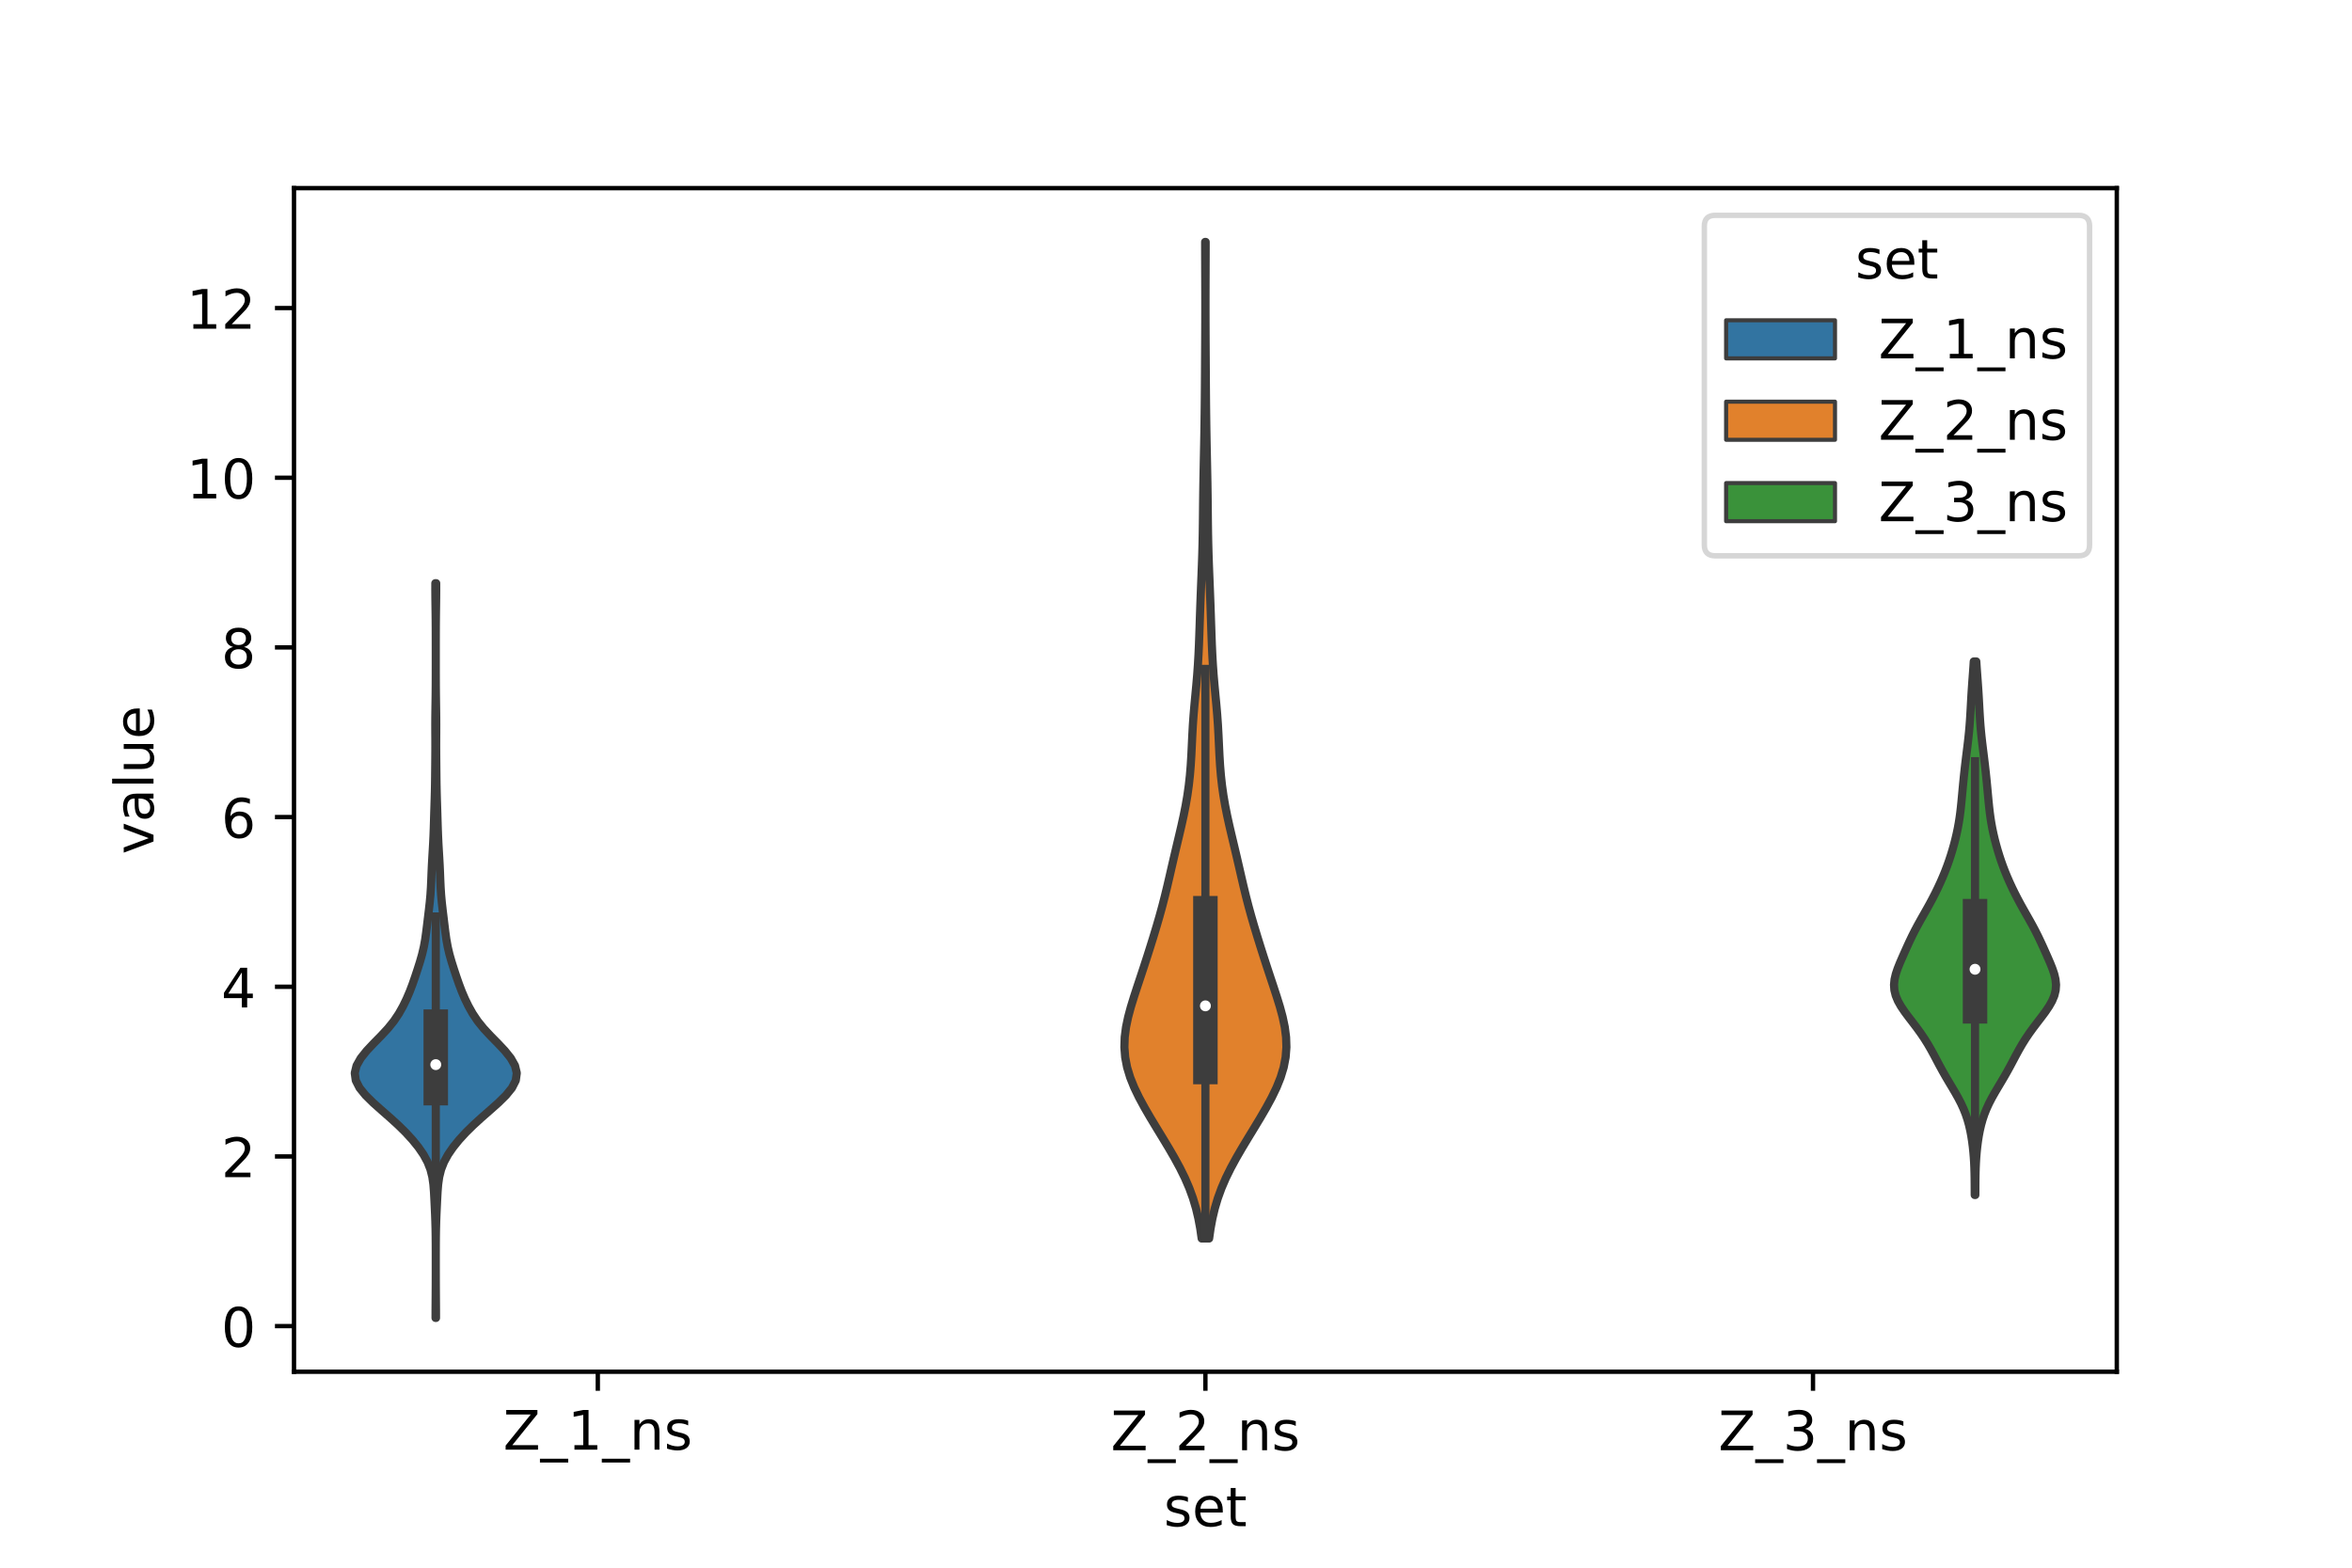 <?xml version="1.0" encoding="utf-8" standalone="no"?>
<!DOCTYPE svg PUBLIC "-//W3C//DTD SVG 1.1//EN"
  "http://www.w3.org/Graphics/SVG/1.1/DTD/svg11.dtd">
<!-- Created with matplotlib (https://matplotlib.org/) -->
<svg height="288pt" version="1.1" viewBox="0 0 432 288" width="432pt" xmlns="http://www.w3.org/2000/svg" xmlns:xlink="http://www.w3.org/1999/xlink">
 <defs>
  <style type="text/css">*{stroke-linecap:butt;stroke-linejoin:round;}</style>
 </defs>
 <g id="figure_1">
  <g id="patch_1">
   <path d="M 0 288 
L 432 288 
L 432 0 
L 0 0 
z
" style="fill:#ffffff;"/>
  </g>
  <g id="axes_1">
   <g id="patch_2">
    <path d="M 54 252 
L 388.8 252 
L 388.8 34.56 
L 54 34.56 
z
" style="fill:#ffffff;"/>
   </g>
   <g id="PolyCollection_1">
    <defs>
     <path d="M 80.082 -45.884 
L 79.998 -45.884 
L 80.001 -47.247 
L 80.011 -48.61 
L 80.021 -49.974 
L 80.03 -51.337 
L 80.036 -52.7 
L 80.038 -54.064 
L 80.039 -55.427 
L 80.039 -56.791 
L 80.038 -58.154 
L 80.033 -59.517 
L 80.022 -60.881 
L 80 -62.244 
L 79.962 -63.607 
L 79.91 -64.971 
L 79.848 -66.334 
L 79.783 -67.698 
L 79.71 -69.061 
L 79.602 -70.424 
L 79.408 -71.788 
L 79.067 -73.151 
L 78.533 -74.514 
L 77.791 -75.878 
L 76.854 -77.241 
L 75.751 -78.605 
L 74.499 -79.968 
L 73.112 -81.331 
L 71.614 -82.695 
L 70.057 -84.058 
L 68.529 -85.421 
L 67.145 -86.785 
L 66.039 -88.148 
L 65.346 -89.512 
L 65.16 -90.875 
L 65.491 -92.238 
L 66.262 -93.602 
L 67.352 -94.965 
L 68.633 -96.328 
L 69.974 -97.692 
L 71.243 -99.055 
L 72.344 -100.419 
L 73.258 -101.782 
L 74.024 -103.145 
L 74.687 -104.509 
L 75.269 -105.872 
L 75.785 -107.235 
L 76.259 -108.599 
L 76.71 -109.962 
L 77.141 -111.326 
L 77.529 -112.689 
L 77.848 -114.052 
L 78.094 -115.416 
L 78.284 -116.779 
L 78.451 -118.142 
L 78.615 -119.506 
L 78.78 -120.869 
L 78.934 -122.232 
L 79.059 -123.596 
L 79.148 -124.959 
L 79.21 -126.323 
L 79.263 -127.686 
L 79.325 -129.049 
L 79.4 -130.413 
L 79.482 -131.776 
L 79.559 -133.139 
L 79.623 -134.503 
L 79.673 -135.866 
L 79.715 -137.23 
L 79.755 -138.593 
L 79.799 -139.956 
L 79.842 -141.32 
L 79.878 -142.683 
L 79.905 -144.046 
L 79.922 -145.41 
L 79.936 -146.773 
L 79.949 -148.137 
L 79.96 -149.5 
L 79.966 -150.863 
L 79.963 -152.227 
L 79.955 -153.59 
L 79.952 -154.953 
L 79.959 -156.317 
L 79.977 -157.68 
L 79.998 -159.044 
L 80.017 -160.407 
L 80.029 -161.77 
L 80.036 -163.134 
L 80.039 -164.497 
L 80.04 -165.86 
L 80.04 -167.224 
L 80.04 -168.587 
L 80.039 -169.951 
L 80.037 -171.314 
L 80.033 -172.677 
L 80.023 -174.041 
L 80.008 -175.404 
L 79.988 -176.767 
L 79.97 -178.131 
L 79.959 -179.494 
L 79.962 -180.857 
L 80.118 -180.857 
L 80.118 -180.857 
L 80.121 -179.494 
L 80.11 -178.131 
L 80.092 -176.767 
L 80.072 -175.404 
L 80.057 -174.041 
L 80.047 -172.677 
L 80.043 -171.314 
L 80.041 -169.951 
L 80.04 -168.587 
L 80.04 -167.224 
L 80.04 -165.86 
L 80.041 -164.497 
L 80.044 -163.134 
L 80.051 -161.77 
L 80.063 -160.407 
L 80.082 -159.044 
L 80.103 -157.68 
L 80.121 -156.317 
L 80.128 -154.953 
L 80.125 -153.59 
L 80.117 -152.227 
L 80.114 -150.863 
L 80.12 -149.5 
L 80.131 -148.137 
L 80.144 -146.773 
L 80.158 -145.41 
L 80.175 -144.046 
L 80.202 -142.683 
L 80.238 -141.32 
L 80.281 -139.956 
L 80.325 -138.593 
L 80.365 -137.23 
L 80.407 -135.866 
L 80.457 -134.503 
L 80.521 -133.139 
L 80.598 -131.776 
L 80.68 -130.413 
L 80.755 -129.049 
L 80.817 -127.686 
L 80.87 -126.323 
L 80.932 -124.959 
L 81.021 -123.596 
L 81.146 -122.232 
L 81.3 -120.869 
L 81.465 -119.506 
L 81.629 -118.142 
L 81.796 -116.779 
L 81.986 -115.416 
L 82.232 -114.052 
L 82.551 -112.689 
L 82.939 -111.326 
L 83.37 -109.962 
L 83.821 -108.599 
L 84.295 -107.235 
L 84.811 -105.872 
L 85.393 -104.509 
L 86.056 -103.145 
L 86.822 -101.782 
L 87.736 -100.419 
L 88.837 -99.055 
L 90.106 -97.692 
L 91.447 -96.328 
L 92.728 -94.965 
L 93.818 -93.602 
L 94.589 -92.238 
L 94.92 -90.875 
L 94.734 -89.512 
L 94.041 -88.148 
L 92.935 -86.785 
L 91.551 -85.421 
L 90.023 -84.058 
L 88.466 -82.695 
L 86.968 -81.331 
L 85.581 -79.968 
L 84.329 -78.605 
L 83.226 -77.241 
L 82.289 -75.878 
L 81.547 -74.514 
L 81.013 -73.151 
L 80.672 -71.788 
L 80.478 -70.424 
L 80.37 -69.061 
L 80.297 -67.698 
L 80.232 -66.334 
L 80.17 -64.971 
L 80.118 -63.607 
L 80.08 -62.244 
L 80.058 -60.881 
L 80.047 -59.517 
L 80.042 -58.154 
L 80.041 -56.791 
L 80.041 -55.427 
L 80.042 -54.064 
L 80.044 -52.7 
L 80.05 -51.337 
L 80.059 -49.974 
L 80.069 -48.61 
L 80.079 -47.247 
L 80.082 -45.884 
z
" id="mc0ff9bec8a" style="stroke:#3d3d3d;stroke-width:1.5;"/>
    </defs>
    <g clip-path="url(#pd71e4c2a27)">
     <use style="fill:#3274a1;stroke:#3d3d3d;stroke-width:1.5;" x="0" xlink:href="#mc0ff9bec8a" y="288"/>
    </g>
   </g>
   <g id="PolyCollection_2">
    <defs>
     <path d="M 222.084 -60.476 
L 220.716 -60.476 
L 220.451 -62.325 
L 220.107 -64.174 
L 219.668 -66.024 
L 219.117 -67.873 
L 218.444 -69.722 
L 217.647 -71.572 
L 216.735 -73.421 
L 215.73 -75.27 
L 214.656 -77.12 
L 213.542 -78.969 
L 212.414 -80.818 
L 211.298 -82.667 
L 210.223 -84.517 
L 209.221 -86.366 
L 208.328 -88.215 
L 207.584 -90.065 
L 207.022 -91.914 
L 206.665 -93.763 
L 206.52 -95.612 
L 206.58 -97.462 
L 206.82 -99.311 
L 207.209 -101.16 
L 207.707 -103.01 
L 208.275 -104.859 
L 208.878 -106.708 
L 209.493 -108.558 
L 210.103 -110.407 
L 210.703 -112.256 
L 211.291 -114.105 
L 211.866 -115.955 
L 212.425 -117.804 
L 212.963 -119.653 
L 213.472 -121.503 
L 213.949 -123.352 
L 214.399 -125.201 
L 214.829 -127.051 
L 215.253 -128.9 
L 215.682 -130.749 
L 216.119 -132.598 
L 216.56 -134.448 
L 216.992 -136.297 
L 217.399 -138.146 
L 217.768 -139.996 
L 218.086 -141.845 
L 218.348 -143.694 
L 218.553 -145.544 
L 218.706 -147.393 
L 218.818 -149.242 
L 218.907 -151.091 
L 218.994 -152.941 
L 219.097 -154.79 
L 219.228 -156.639 
L 219.386 -158.489 
L 219.561 -160.338 
L 219.735 -162.187 
L 219.894 -164.037 
L 220.026 -165.886 
L 220.132 -167.735 
L 220.216 -169.584 
L 220.284 -171.434 
L 220.347 -173.283 
L 220.409 -175.132 
L 220.474 -176.982 
L 220.544 -178.831 
L 220.617 -180.68 
L 220.692 -182.53 
L 220.763 -184.379 
L 220.826 -186.228 
L 220.877 -188.077 
L 220.914 -189.927 
L 220.94 -191.776 
L 220.96 -193.625 
L 220.978 -195.475 
L 221.001 -197.324 
L 221.029 -199.173 
L 221.064 -201.023 
L 221.101 -202.872 
L 221.14 -204.721 
L 221.177 -206.57 
L 221.21 -208.42 
L 221.24 -210.269 
L 221.265 -212.118 
L 221.286 -213.968 
L 221.302 -215.817 
L 221.316 -217.666 
L 221.328 -219.515 
L 221.339 -221.365 
L 221.35 -223.214 
L 221.361 -225.063 
L 221.37 -226.913 
L 221.377 -228.762 
L 221.381 -230.611 
L 221.382 -232.461 
L 221.379 -234.31 
L 221.374 -236.159 
L 221.367 -238.008 
L 221.36 -239.858 
L 221.355 -241.707 
L 221.353 -243.556 
L 221.447 -243.556 
L 221.447 -243.556 
L 221.445 -241.707 
L 221.44 -239.858 
L 221.433 -238.008 
L 221.426 -236.159 
L 221.421 -234.31 
L 221.418 -232.461 
L 221.419 -230.611 
L 221.423 -228.762 
L 221.43 -226.913 
L 221.439 -225.063 
L 221.45 -223.214 
L 221.461 -221.365 
L 221.472 -219.515 
L 221.484 -217.666 
L 221.498 -215.817 
L 221.514 -213.968 
L 221.535 -212.118 
L 221.56 -210.269 
L 221.59 -208.42 
L 221.623 -206.57 
L 221.66 -204.721 
L 221.699 -202.872 
L 221.736 -201.023 
L 221.771 -199.173 
L 221.799 -197.324 
L 221.822 -195.475 
L 221.84 -193.625 
L 221.86 -191.776 
L 221.886 -189.927 
L 221.923 -188.077 
L 221.974 -186.228 
L 222.037 -184.379 
L 222.108 -182.53 
L 222.183 -180.68 
L 222.256 -178.831 
L 222.326 -176.982 
L 222.391 -175.132 
L 222.453 -173.283 
L 222.516 -171.434 
L 222.584 -169.584 
L 222.668 -167.735 
L 222.774 -165.886 
L 222.906 -164.037 
L 223.065 -162.187 
L 223.239 -160.338 
L 223.414 -158.489 
L 223.572 -156.639 
L 223.703 -154.79 
L 223.806 -152.941 
L 223.893 -151.091 
L 223.982 -149.242 
L 224.094 -147.393 
L 224.247 -145.544 
L 224.452 -143.694 
L 224.714 -141.845 
L 225.032 -139.996 
L 225.401 -138.146 
L 225.808 -136.297 
L 226.24 -134.448 
L 226.681 -132.598 
L 227.118 -130.749 
L 227.547 -128.9 
L 227.971 -127.051 
L 228.401 -125.201 
L 228.851 -123.352 
L 229.328 -121.503 
L 229.837 -119.653 
L 230.375 -117.804 
L 230.934 -115.955 
L 231.509 -114.105 
L 232.097 -112.256 
L 232.697 -110.407 
L 233.307 -108.558 
L 233.922 -106.708 
L 234.525 -104.859 
L 235.093 -103.01 
L 235.591 -101.16 
L 235.98 -99.311 
L 236.22 -97.462 
L 236.28 -95.612 
L 236.135 -93.763 
L 235.778 -91.914 
L 235.216 -90.065 
L 234.472 -88.215 
L 233.579 -86.366 
L 232.577 -84.517 
L 231.502 -82.667 
L 230.386 -80.818 
L 229.258 -78.969 
L 228.144 -77.12 
L 227.07 -75.27 
L 226.065 -73.421 
L 225.153 -71.572 
L 224.356 -69.722 
L 223.683 -67.873 
L 223.132 -66.024 
L 222.693 -64.174 
L 222.349 -62.325 
L 222.084 -60.476 
z
" id="m68dc1f41c3" style="stroke:#3d3d3d;stroke-width:1.5;"/>
    </defs>
    <g clip-path="url(#pd71e4c2a27)">
     <use style="fill:#e1812c;stroke:#3d3d3d;stroke-width:1.5;" x="0" xlink:href="#m68dc1f41c3" y="288"/>
    </g>
   </g>
   <g id="PolyCollection_3">
    <defs>
     <path d="M 362.816 -68.469 
L 362.704 -68.469 
L 362.699 -69.459 
L 362.694 -70.449 
L 362.685 -71.439 
L 362.667 -72.429 
L 362.639 -73.419 
L 362.595 -74.409 
L 362.533 -75.399 
L 362.451 -76.389 
L 362.347 -77.379 
L 362.219 -78.369 
L 362.064 -79.359 
L 361.875 -80.349 
L 361.647 -81.339 
L 361.37 -82.329 
L 361.037 -83.32 
L 360.643 -84.31 
L 360.187 -85.3 
L 359.674 -86.29 
L 359.116 -87.28 
L 358.532 -88.27 
L 357.94 -89.26 
L 357.357 -90.25 
L 356.794 -91.24 
L 356.253 -92.23 
L 355.728 -93.22 
L 355.203 -94.21 
L 354.662 -95.2 
L 354.089 -96.19 
L 353.47 -97.18 
L 352.8 -98.17 
L 352.083 -99.16 
L 351.332 -100.15 
L 350.571 -101.14 
L 349.835 -102.13 
L 349.165 -103.12 
L 348.604 -104.11 
L 348.19 -105.101 
L 347.947 -106.091 
L 347.88 -107.081 
L 347.977 -108.071 
L 348.21 -109.061 
L 348.543 -110.051 
L 348.937 -111.041 
L 349.364 -112.031 
L 349.803 -113.021 
L 350.248 -114.011 
L 350.702 -115.001 
L 351.175 -115.991 
L 351.673 -116.981 
L 352.198 -117.971 
L 352.747 -118.961 
L 353.308 -119.951 
L 353.869 -120.941 
L 354.419 -121.931 
L 354.949 -122.921 
L 355.457 -123.911 
L 355.941 -124.901 
L 356.4 -125.891 
L 356.834 -126.882 
L 357.242 -127.872 
L 357.622 -128.862 
L 357.975 -129.852 
L 358.302 -130.842 
L 358.605 -131.832 
L 358.885 -132.822 
L 359.142 -133.812 
L 359.375 -134.802 
L 359.583 -135.792 
L 359.765 -136.782 
L 359.922 -137.772 
L 360.055 -138.762 
L 360.169 -139.752 
L 360.27 -140.742 
L 360.363 -141.732 
L 360.455 -142.722 
L 360.547 -143.712 
L 360.644 -144.702 
L 360.745 -145.692 
L 360.853 -146.682 
L 360.967 -147.672 
L 361.086 -148.663 
L 361.209 -149.653 
L 361.332 -150.643 
L 361.452 -151.633 
L 361.563 -152.623 
L 361.664 -153.613 
L 361.752 -154.603 
L 361.826 -155.593 
L 361.89 -156.583 
L 361.947 -157.573 
L 362.001 -158.563 
L 362.055 -159.553 
L 362.113 -160.543 
L 362.177 -161.533 
L 362.246 -162.523 
L 362.319 -163.513 
L 362.392 -164.503 
L 362.462 -165.493 
L 362.527 -166.483 
L 362.993 -166.483 
L 362.993 -166.483 
L 363.058 -165.493 
L 363.128 -164.503 
L 363.201 -163.513 
L 363.274 -162.523 
L 363.343 -161.533 
L 363.407 -160.543 
L 363.465 -159.553 
L 363.519 -158.563 
L 363.573 -157.573 
L 363.63 -156.583 
L 363.694 -155.593 
L 363.768 -154.603 
L 363.856 -153.613 
L 363.957 -152.623 
L 364.068 -151.633 
L 364.188 -150.643 
L 364.311 -149.653 
L 364.434 -148.663 
L 364.553 -147.672 
L 364.667 -146.682 
L 364.775 -145.692 
L 364.876 -144.702 
L 364.973 -143.712 
L 365.065 -142.722 
L 365.157 -141.732 
L 365.25 -140.742 
L 365.351 -139.752 
L 365.465 -138.762 
L 365.598 -137.772 
L 365.755 -136.782 
L 365.937 -135.792 
L 366.145 -134.802 
L 366.378 -133.812 
L 366.635 -132.822 
L 366.915 -131.832 
L 367.218 -130.842 
L 367.545 -129.852 
L 367.898 -128.862 
L 368.278 -127.872 
L 368.686 -126.882 
L 369.12 -125.891 
L 369.579 -124.901 
L 370.063 -123.911 
L 370.571 -122.921 
L 371.101 -121.931 
L 371.651 -120.941 
L 372.212 -119.951 
L 372.773 -118.961 
L 373.322 -117.971 
L 373.847 -116.981 
L 374.345 -115.991 
L 374.818 -115.001 
L 375.272 -114.011 
L 375.717 -113.021 
L 376.156 -112.031 
L 376.583 -111.041 
L 376.977 -110.051 
L 377.31 -109.061 
L 377.543 -108.071 
L 377.64 -107.081 
L 377.573 -106.091 
L 377.33 -105.101 
L 376.916 -104.11 
L 376.355 -103.12 
L 375.685 -102.13 
L 374.949 -101.14 
L 374.188 -100.15 
L 373.437 -99.16 
L 372.72 -98.17 
L 372.05 -97.18 
L 371.431 -96.19 
L 370.858 -95.2 
L 370.317 -94.21 
L 369.792 -93.22 
L 369.267 -92.23 
L 368.726 -91.24 
L 368.163 -90.25 
L 367.58 -89.26 
L 366.988 -88.27 
L 366.404 -87.28 
L 365.846 -86.29 
L 365.333 -85.3 
L 364.877 -84.31 
L 364.483 -83.32 
L 364.15 -82.329 
L 363.873 -81.339 
L 363.645 -80.349 
L 363.456 -79.359 
L 363.301 -78.369 
L 363.173 -77.379 
L 363.069 -76.389 
L 362.987 -75.399 
L 362.925 -74.409 
L 362.881 -73.419 
L 362.853 -72.429 
L 362.835 -71.439 
L 362.826 -70.449 
L 362.821 -69.459 
L 362.816 -68.469 
z
" id="mcd18d1b0ea" style="stroke:#3d3d3d;stroke-width:1.5;"/>
    </defs>
    <g clip-path="url(#pd71e4c2a27)">
     <use style="fill:#3a923a;stroke:#3d3d3d;stroke-width:1.5;" x="0" xlink:href="#mcd18d1b0ea" y="288"/>
    </g>
   </g>
   <g id="patch_3">
    <path clip-path="url(#pd71e4c2a27)" d="M 109.8 243.622 
L 109.8 243.622 
L 109.8 243.622 
L 109.8 243.622 
z
" style="fill:#3274a1;stroke:#3d3d3d;stroke-linejoin:miter;stroke-width:0.75;"/>
   </g>
   <g id="patch_4">
    <path clip-path="url(#pd71e4c2a27)" d="M 109.8 243.622 
L 109.8 243.622 
L 109.8 243.622 
L 109.8 243.622 
z
" style="fill:#e1812c;stroke:#3d3d3d;stroke-linejoin:miter;stroke-width:0.75;"/>
   </g>
   <g id="patch_5">
    <path clip-path="url(#pd71e4c2a27)" d="M 109.8 243.622 
L 109.8 243.622 
L 109.8 243.622 
L 109.8 243.622 
z
" style="fill:#3a923a;stroke:#3d3d3d;stroke-linejoin:miter;stroke-width:0.75;"/>
   </g>
   <g id="matplotlib.axis_1">
    <g id="xtick_1">
     <g id="line2d_1">
      <defs>
       <path d="M 0 0 
L 0 3.5 
" id="m40d40e435a" style="stroke:#000000;stroke-width:0.8;"/>
      </defs>
      <g>
       <use style="stroke:#000000;stroke-width:0.8;" x="109.8" xlink:href="#m40d40e435a" y="252"/>
      </g>
     </g>
     <g id="text_1">
      <!-- Z_1_ns -->
      <g transform="translate(92.42 266.32)scale(0.1 -0.1)">
       <defs>
        <path d="M 5.609 72.906 
L 62.891 72.906 
L 62.891 65.375 
L 16.797 8.297 
L 64.016 8.297 
L 64.016 0 
L 4.5 0 
L 4.5 7.516 
L 50.594 64.594 
L 5.609 64.594 
z
" id="DejaVuSans-90"/>
        <path d="M 50.984 -16.609 
L 50.984 -23.578 
L -0.984 -23.578 
L -0.984 -16.609 
z
" id="DejaVuSans-95"/>
        <path d="M 12.406 8.297 
L 28.516 8.297 
L 28.516 63.922 
L 10.984 60.406 
L 10.984 69.391 
L 28.422 72.906 
L 38.281 72.906 
L 38.281 8.297 
L 54.391 8.297 
L 54.391 0 
L 12.406 0 
z
" id="DejaVuSans-49"/>
        <path d="M 54.891 33.016 
L 54.891 0 
L 45.906 0 
L 45.906 32.719 
Q 45.906 40.484 42.875 44.328 
Q 39.844 48.188 33.797 48.188 
Q 26.516 48.188 22.312 43.547 
Q 18.109 38.922 18.109 30.906 
L 18.109 0 
L 9.078 0 
L 9.078 54.688 
L 18.109 54.688 
L 18.109 46.188 
Q 21.344 51.125 25.703 53.562 
Q 30.078 56 35.797 56 
Q 45.219 56 50.047 50.172 
Q 54.891 44.344 54.891 33.016 
z
" id="DejaVuSans-110"/>
        <path d="M 44.281 53.078 
L 44.281 44.578 
Q 40.484 46.531 36.375 47.5 
Q 32.281 48.484 27.875 48.484 
Q 21.188 48.484 17.844 46.438 
Q 14.5 44.391 14.5 40.281 
Q 14.5 37.156 16.891 35.375 
Q 19.281 33.594 26.516 31.984 
L 29.594 31.297 
Q 39.156 29.25 43.188 25.516 
Q 47.219 21.781 47.219 15.094 
Q 47.219 7.469 41.188 3.016 
Q 35.156 -1.422 24.609 -1.422 
Q 20.219 -1.422 15.453 -0.562 
Q 10.688 0.297 5.422 2 
L 5.422 11.281 
Q 10.406 8.688 15.234 7.391 
Q 20.062 6.109 24.812 6.109 
Q 31.156 6.109 34.562 8.281 
Q 37.984 10.453 37.984 14.406 
Q 37.984 18.062 35.516 20.016 
Q 33.062 21.969 24.703 23.781 
L 21.578 24.516 
Q 13.234 26.266 9.516 29.906 
Q 5.812 33.547 5.812 39.891 
Q 5.812 47.609 11.281 51.797 
Q 16.75 56 26.812 56 
Q 31.781 56 36.172 55.266 
Q 40.578 54.547 44.281 53.078 
z
" id="DejaVuSans-115"/>
       </defs>
       <use xlink:href="#DejaVuSans-90"/>
       <use x="68.506" xlink:href="#DejaVuSans-95"/>
       <use x="118.506" xlink:href="#DejaVuSans-49"/>
       <use x="182.129" xlink:href="#DejaVuSans-95"/>
       <use x="232.129" xlink:href="#DejaVuSans-110"/>
       <use x="295.508" xlink:href="#DejaVuSans-115"/>
      </g>
     </g>
    </g>
    <g id="xtick_2">
     <g id="line2d_2">
      <g>
       <use style="stroke:#000000;stroke-width:0.8;" x="221.4" xlink:href="#m40d40e435a" y="252"/>
      </g>
     </g>
     <g id="text_2">
      <!-- Z_2_ns -->
      <g transform="translate(204.02 266.422)scale(0.1 -0.1)">
       <defs>
        <path d="M 19.188 8.297 
L 53.609 8.297 
L 53.609 0 
L 7.328 0 
L 7.328 8.297 
Q 12.938 14.109 22.625 23.891 
Q 32.328 33.688 34.812 36.531 
Q 39.547 41.844 41.422 45.531 
Q 43.312 49.219 43.312 52.781 
Q 43.312 58.594 39.234 62.25 
Q 35.156 65.922 28.609 65.922 
Q 23.969 65.922 18.812 64.312 
Q 13.672 62.703 7.812 59.422 
L 7.812 69.391 
Q 13.766 71.781 18.938 73 
Q 24.125 74.219 28.422 74.219 
Q 39.75 74.219 46.484 68.547 
Q 53.219 62.891 53.219 53.422 
Q 53.219 48.922 51.531 44.891 
Q 49.859 40.875 45.406 35.406 
Q 44.188 33.984 37.641 27.219 
Q 31.109 20.453 19.188 8.297 
z
" id="DejaVuSans-50"/>
       </defs>
       <use xlink:href="#DejaVuSans-90"/>
       <use x="68.506" xlink:href="#DejaVuSans-95"/>
       <use x="118.506" xlink:href="#DejaVuSans-50"/>
       <use x="182.129" xlink:href="#DejaVuSans-95"/>
       <use x="232.129" xlink:href="#DejaVuSans-110"/>
       <use x="295.508" xlink:href="#DejaVuSans-115"/>
      </g>
     </g>
    </g>
    <g id="xtick_3">
     <g id="line2d_3">
      <g>
       <use style="stroke:#000000;stroke-width:0.8;" x="333" xlink:href="#m40d40e435a" y="252"/>
      </g>
     </g>
     <g id="text_3">
      <!-- Z_3_ns -->
      <g transform="translate(315.62 266.422)scale(0.1 -0.1)">
       <defs>
        <path d="M 40.578 39.312 
Q 47.656 37.797 51.625 33 
Q 55.609 28.219 55.609 21.188 
Q 55.609 10.406 48.188 4.484 
Q 40.766 -1.422 27.094 -1.422 
Q 22.516 -1.422 17.656 -0.516 
Q 12.797 0.391 7.625 2.203 
L 7.625 11.719 
Q 11.719 9.328 16.594 8.109 
Q 21.484 6.891 26.812 6.891 
Q 36.078 6.891 40.938 10.547 
Q 45.797 14.203 45.797 21.188 
Q 45.797 27.641 41.281 31.266 
Q 36.766 34.906 28.719 34.906 
L 20.219 34.906 
L 20.219 43.016 
L 29.109 43.016 
Q 36.375 43.016 40.234 45.922 
Q 44.094 48.828 44.094 54.297 
Q 44.094 59.906 40.109 62.906 
Q 36.141 65.922 28.719 65.922 
Q 24.656 65.922 20.016 65.031 
Q 15.375 64.156 9.812 62.312 
L 9.812 71.094 
Q 15.438 72.656 20.344 73.438 
Q 25.25 74.219 29.594 74.219 
Q 40.828 74.219 47.359 69.109 
Q 53.906 64.016 53.906 55.328 
Q 53.906 49.266 50.438 45.094 
Q 46.969 40.922 40.578 39.312 
z
" id="DejaVuSans-51"/>
       </defs>
       <use xlink:href="#DejaVuSans-90"/>
       <use x="68.506" xlink:href="#DejaVuSans-95"/>
       <use x="118.506" xlink:href="#DejaVuSans-51"/>
       <use x="182.129" xlink:href="#DejaVuSans-95"/>
       <use x="232.129" xlink:href="#DejaVuSans-110"/>
       <use x="295.508" xlink:href="#DejaVuSans-115"/>
      </g>
     </g>
    </g>
    <g id="text_4">
     <!-- set -->
     <g transform="translate(213.759 280.378)scale(0.1 -0.1)">
      <defs>
       <path d="M 56.203 29.594 
L 56.203 25.203 
L 14.891 25.203 
Q 15.484 15.922 20.484 11.062 
Q 25.484 6.203 34.422 6.203 
Q 39.594 6.203 44.453 7.469 
Q 49.312 8.734 54.109 11.281 
L 54.109 2.781 
Q 49.266 0.734 44.188 -0.344 
Q 39.109 -1.422 33.891 -1.422 
Q 20.797 -1.422 13.156 6.188 
Q 5.516 13.812 5.516 26.812 
Q 5.516 40.234 12.766 48.109 
Q 20.016 56 32.328 56 
Q 43.359 56 49.781 48.891 
Q 56.203 41.797 56.203 29.594 
z
M 47.219 32.234 
Q 47.125 39.594 43.094 43.984 
Q 39.062 48.391 32.422 48.391 
Q 24.906 48.391 20.391 44.141 
Q 15.875 39.891 15.188 32.172 
z
" id="DejaVuSans-101"/>
       <path d="M 18.312 70.219 
L 18.312 54.688 
L 36.812 54.688 
L 36.812 47.703 
L 18.312 47.703 
L 18.312 18.016 
Q 18.312 11.328 20.141 9.422 
Q 21.969 7.516 27.594 7.516 
L 36.812 7.516 
L 36.812 0 
L 27.594 0 
Q 17.188 0 13.234 3.875 
Q 9.281 7.766 9.281 18.016 
L 9.281 47.703 
L 2.688 47.703 
L 2.688 54.688 
L 9.281 54.688 
L 9.281 70.219 
z
" id="DejaVuSans-116"/>
      </defs>
      <use xlink:href="#DejaVuSans-115"/>
      <use x="52.1" xlink:href="#DejaVuSans-101"/>
      <use x="113.623" xlink:href="#DejaVuSans-116"/>
     </g>
    </g>
   </g>
   <g id="matplotlib.axis_2">
    <g id="ytick_1">
     <g id="line2d_4">
      <defs>
       <path d="M 0 0 
L -3.5 0 
" id="mf7fb079b53" style="stroke:#000000;stroke-width:0.8;"/>
      </defs>
      <g>
       <use style="stroke:#000000;stroke-width:0.8;" x="54" xlink:href="#mf7fb079b53" y="243.622"/>
      </g>
     </g>
     <g id="text_5">
      <!-- 0 -->
      <g transform="translate(40.638 247.422)scale(0.1 -0.1)">
       <defs>
        <path d="M 31.781 66.406 
Q 24.172 66.406 20.328 58.906 
Q 16.5 51.422 16.5 36.375 
Q 16.5 21.391 20.328 13.891 
Q 24.172 6.391 31.781 6.391 
Q 39.453 6.391 43.281 13.891 
Q 47.125 21.391 47.125 36.375 
Q 47.125 51.422 43.281 58.906 
Q 39.453 66.406 31.781 66.406 
z
M 31.781 74.219 
Q 44.047 74.219 50.516 64.516 
Q 56.984 54.828 56.984 36.375 
Q 56.984 17.969 50.516 8.266 
Q 44.047 -1.422 31.781 -1.422 
Q 19.531 -1.422 13.062 8.266 
Q 6.594 17.969 6.594 36.375 
Q 6.594 54.828 13.062 64.516 
Q 19.531 74.219 31.781 74.219 
z
" id="DejaVuSans-48"/>
       </defs>
       <use xlink:href="#DejaVuSans-48"/>
      </g>
     </g>
    </g>
    <g id="ytick_2">
     <g id="line2d_5">
      <g>
       <use style="stroke:#000000;stroke-width:0.8;" x="54" xlink:href="#mf7fb079b53" y="212.451"/>
      </g>
     </g>
     <g id="text_6">
      <!-- 2 -->
      <g transform="translate(40.638 216.25)scale(0.1 -0.1)">
       <use xlink:href="#DejaVuSans-50"/>
      </g>
     </g>
    </g>
    <g id="ytick_3">
     <g id="line2d_6">
      <g>
       <use style="stroke:#000000;stroke-width:0.8;" x="54" xlink:href="#mf7fb079b53" y="181.279"/>
      </g>
     </g>
     <g id="text_7">
      <!-- 4 -->
      <g transform="translate(40.638 185.078)scale(0.1 -0.1)">
       <defs>
        <path d="M 37.797 64.312 
L 12.891 25.391 
L 37.797 25.391 
z
M 35.203 72.906 
L 47.609 72.906 
L 47.609 25.391 
L 58.016 25.391 
L 58.016 17.188 
L 47.609 17.188 
L 47.609 0 
L 37.797 0 
L 37.797 17.188 
L 4.891 17.188 
L 4.891 26.703 
z
" id="DejaVuSans-52"/>
       </defs>
       <use xlink:href="#DejaVuSans-52"/>
      </g>
     </g>
    </g>
    <g id="ytick_4">
     <g id="line2d_7">
      <g>
       <use style="stroke:#000000;stroke-width:0.8;" x="54" xlink:href="#mf7fb079b53" y="150.107"/>
      </g>
     </g>
     <g id="text_8">
      <!-- 6 -->
      <g transform="translate(40.638 153.906)scale(0.1 -0.1)">
       <defs>
        <path d="M 33.016 40.375 
Q 26.375 40.375 22.484 35.828 
Q 18.609 31.297 18.609 23.391 
Q 18.609 15.531 22.484 10.953 
Q 26.375 6.391 33.016 6.391 
Q 39.656 6.391 43.531 10.953 
Q 47.406 15.531 47.406 23.391 
Q 47.406 31.297 43.531 35.828 
Q 39.656 40.375 33.016 40.375 
z
M 52.594 71.297 
L 52.594 62.312 
Q 48.875 64.062 45.094 64.984 
Q 41.312 65.922 37.594 65.922 
Q 27.828 65.922 22.672 59.328 
Q 17.531 52.734 16.797 39.406 
Q 19.672 43.656 24.016 45.922 
Q 28.375 48.188 33.594 48.188 
Q 44.578 48.188 50.953 41.516 
Q 57.328 34.859 57.328 23.391 
Q 57.328 12.156 50.688 5.359 
Q 44.047 -1.422 33.016 -1.422 
Q 20.359 -1.422 13.672 8.266 
Q 6.984 17.969 6.984 36.375 
Q 6.984 53.656 15.188 63.938 
Q 23.391 74.219 37.203 74.219 
Q 40.922 74.219 44.703 73.484 
Q 48.484 72.75 52.594 71.297 
z
" id="DejaVuSans-54"/>
       </defs>
       <use xlink:href="#DejaVuSans-54"/>
      </g>
     </g>
    </g>
    <g id="ytick_5">
     <g id="line2d_8">
      <g>
       <use style="stroke:#000000;stroke-width:0.8;" x="54" xlink:href="#mf7fb079b53" y="118.935"/>
      </g>
     </g>
     <g id="text_9">
      <!-- 8 -->
      <g transform="translate(40.638 122.735)scale(0.1 -0.1)">
       <defs>
        <path d="M 31.781 34.625 
Q 24.75 34.625 20.719 30.859 
Q 16.703 27.094 16.703 20.516 
Q 16.703 13.922 20.719 10.156 
Q 24.75 6.391 31.781 6.391 
Q 38.812 6.391 42.859 10.172 
Q 46.922 13.969 46.922 20.516 
Q 46.922 27.094 42.891 30.859 
Q 38.875 34.625 31.781 34.625 
z
M 21.922 38.812 
Q 15.578 40.375 12.031 44.719 
Q 8.5 49.078 8.5 55.328 
Q 8.5 64.062 14.719 69.141 
Q 20.953 74.219 31.781 74.219 
Q 42.672 74.219 48.875 69.141 
Q 55.078 64.062 55.078 55.328 
Q 55.078 49.078 51.531 44.719 
Q 48 40.375 41.703 38.812 
Q 48.828 37.156 52.797 32.312 
Q 56.781 27.484 56.781 20.516 
Q 56.781 9.906 50.312 4.234 
Q 43.844 -1.422 31.781 -1.422 
Q 19.734 -1.422 13.25 4.234 
Q 6.781 9.906 6.781 20.516 
Q 6.781 27.484 10.781 32.312 
Q 14.797 37.156 21.922 38.812 
z
M 18.312 54.391 
Q 18.312 48.734 21.844 45.562 
Q 25.391 42.391 31.781 42.391 
Q 38.141 42.391 41.719 45.562 
Q 45.312 48.734 45.312 54.391 
Q 45.312 60.062 41.719 63.234 
Q 38.141 66.406 31.781 66.406 
Q 25.391 66.406 21.844 63.234 
Q 18.312 60.062 18.312 54.391 
z
" id="DejaVuSans-56"/>
       </defs>
       <use xlink:href="#DejaVuSans-56"/>
      </g>
     </g>
    </g>
    <g id="ytick_6">
     <g id="line2d_9">
      <g>
       <use style="stroke:#000000;stroke-width:0.8;" x="54" xlink:href="#mf7fb079b53" y="87.764"/>
      </g>
     </g>
     <g id="text_10">
      <!-- 10 -->
      <g transform="translate(34.275 91.563)scale(0.1 -0.1)">
       <use xlink:href="#DejaVuSans-49"/>
       <use x="63.623" xlink:href="#DejaVuSans-48"/>
      </g>
     </g>
    </g>
    <g id="ytick_7">
     <g id="line2d_10">
      <g>
       <use style="stroke:#000000;stroke-width:0.8;" x="54" xlink:href="#mf7fb079b53" y="56.592"/>
      </g>
     </g>
     <g id="text_11">
      <!-- 12 -->
      <g transform="translate(34.275 60.391)scale(0.1 -0.1)">
       <use xlink:href="#DejaVuSans-49"/>
       <use x="63.623" xlink:href="#DejaVuSans-50"/>
      </g>
     </g>
    </g>
    <g id="text_12">
     <!-- value -->
     <g transform="translate(28.195 156.938)rotate(-90)scale(0.1 -0.1)">
      <defs>
       <path d="M 2.984 54.688 
L 12.5 54.688 
L 29.594 8.797 
L 46.688 54.688 
L 56.203 54.688 
L 35.688 0 
L 23.484 0 
z
" id="DejaVuSans-118"/>
       <path d="M 34.281 27.484 
Q 23.391 27.484 19.188 25 
Q 14.984 22.516 14.984 16.5 
Q 14.984 11.719 18.141 8.906 
Q 21.297 6.109 26.703 6.109 
Q 34.188 6.109 38.703 11.406 
Q 43.219 16.703 43.219 25.484 
L 43.219 27.484 
z
M 52.203 31.203 
L 52.203 0 
L 43.219 0 
L 43.219 8.297 
Q 40.141 3.328 35.547 0.953 
Q 30.953 -1.422 24.312 -1.422 
Q 15.922 -1.422 10.953 3.297 
Q 6 8.016 6 15.922 
Q 6 25.141 12.172 29.828 
Q 18.359 34.516 30.609 34.516 
L 43.219 34.516 
L 43.219 35.406 
Q 43.219 41.609 39.141 45 
Q 35.062 48.391 27.688 48.391 
Q 23 48.391 18.547 47.266 
Q 14.109 46.141 10.016 43.891 
L 10.016 52.203 
Q 14.938 54.109 19.578 55.047 
Q 24.219 56 28.609 56 
Q 40.484 56 46.344 49.844 
Q 52.203 43.703 52.203 31.203 
z
" id="DejaVuSans-97"/>
       <path d="M 9.422 75.984 
L 18.406 75.984 
L 18.406 0 
L 9.422 0 
z
" id="DejaVuSans-108"/>
       <path d="M 8.5 21.578 
L 8.5 54.688 
L 17.484 54.688 
L 17.484 21.922 
Q 17.484 14.156 20.5 10.266 
Q 23.531 6.391 29.594 6.391 
Q 36.859 6.391 41.078 11.031 
Q 45.312 15.672 45.312 23.688 
L 45.312 54.688 
L 54.297 54.688 
L 54.297 0 
L 45.312 0 
L 45.312 8.406 
Q 42.047 3.422 37.719 1 
Q 33.406 -1.422 27.688 -1.422 
Q 18.266 -1.422 13.375 4.438 
Q 8.5 10.297 8.5 21.578 
z
M 31.109 56 
z
" id="DejaVuSans-117"/>
      </defs>
      <use xlink:href="#DejaVuSans-118"/>
      <use x="59.18" xlink:href="#DejaVuSans-97"/>
      <use x="120.459" xlink:href="#DejaVuSans-108"/>
      <use x="148.242" xlink:href="#DejaVuSans-117"/>
      <use x="211.621" xlink:href="#DejaVuSans-101"/>
     </g>
    </g>
   </g>
   <g id="line2d_11">
    <path clip-path="url(#pd71e4c2a27)" d="M 80.04 219.23 
L 80.04 168.361 
" style="fill:none;stroke:#3d3d3d;stroke-linecap:square;stroke-width:1.5;"/>
   </g>
   <g id="line2d_12">
    <path clip-path="url(#pd71e4c2a27)" d="M 80.04 200.826 
L 80.04 187.686 
" style="fill:none;stroke:#3d3d3d;stroke-linecap:square;stroke-width:4.5;"/>
   </g>
   <g id="line2d_13">
    <path clip-path="url(#pd71e4c2a27)" d="M 221.4 227.524 
L 221.4 122.883 
" style="fill:none;stroke:#3d3d3d;stroke-linecap:square;stroke-width:1.5;"/>
   </g>
   <g id="line2d_14">
    <path clip-path="url(#pd71e4c2a27)" d="M 221.4 196.943 
L 221.4 166.852 
" style="fill:none;stroke:#3d3d3d;stroke-linecap:square;stroke-width:4.5;"/>
   </g>
   <g id="line2d_15">
    <path clip-path="url(#pd71e4c2a27)" d="M 362.76 209.913 
L 362.76 139.839 
" style="fill:none;stroke:#3d3d3d;stroke-linecap:square;stroke-width:1.5;"/>
   </g>
   <g id="line2d_16">
    <path clip-path="url(#pd71e4c2a27)" d="M 362.76 185.788 
L 362.76 167.388 
" style="fill:none;stroke:#3d3d3d;stroke-linecap:square;stroke-width:4.5;"/>
   </g>
   <g id="patch_6">
    <path d="M 54 252 
L 54 34.56 
" style="fill:none;stroke:#000000;stroke-linecap:square;stroke-linejoin:miter;stroke-width:0.8;"/>
   </g>
   <g id="patch_7">
    <path d="M 388.8 252 
L 388.8 34.56 
" style="fill:none;stroke:#000000;stroke-linecap:square;stroke-linejoin:miter;stroke-width:0.8;"/>
   </g>
   <g id="patch_8">
    <path d="M 54 252 
L 388.8 252 
" style="fill:none;stroke:#000000;stroke-linecap:square;stroke-linejoin:miter;stroke-width:0.8;"/>
   </g>
   <g id="patch_9">
    <path d="M 54 34.56 
L 388.8 34.56 
" style="fill:none;stroke:#000000;stroke-linecap:square;stroke-linejoin:miter;stroke-width:0.8;"/>
   </g>
   <g id="PathCollection_1">
    <defs>
     <path d="M 0 1.5 
C 0.398 1.5 0.779 1.342 1.061 1.061 
C 1.342 0.779 1.5 0.398 1.5 0 
C 1.5 -0.398 1.342 -0.779 1.061 -1.061 
C 0.779 -1.342 0.398 -1.5 0 -1.5 
C -0.398 -1.5 -0.779 -1.342 -1.061 -1.061 
C -1.342 -0.779 -1.5 -0.398 -1.5 0 
C -1.5 0.398 -1.342 0.779 -1.061 1.061 
C -0.779 1.342 -0.398 1.5 0 1.5 
z
" id="m163dab80f9" style="stroke:#3d3d3d;"/>
    </defs>
    <g clip-path="url(#pd71e4c2a27)">
     <use style="fill:#ffffff;stroke:#3d3d3d;" x="80.04" xlink:href="#m163dab80f9" y="195.582"/>
    </g>
   </g>
   <g id="PathCollection_2">
    <g clip-path="url(#pd71e4c2a27)">
     <use style="fill:#ffffff;stroke:#3d3d3d;" x="221.4" xlink:href="#m163dab80f9" y="184.784"/>
    </g>
   </g>
   <g id="PathCollection_3">
    <g clip-path="url(#pd71e4c2a27)">
     <use style="fill:#ffffff;stroke:#3d3d3d;" x="362.76" xlink:href="#m163dab80f9" y="178.064"/>
    </g>
   </g>
   <g id="legend_1">
    <g id="patch_10">
     <path d="M 315.041 102.107 
L 381.8 102.107 
Q 383.8 102.107 383.8 100.107 
L 383.8 41.56 
Q 383.8 39.56 381.8 39.56 
L 315.041 39.56 
Q 313.041 39.56 313.041 41.56 
L 313.041 100.107 
Q 313.041 102.107 315.041 102.107 
z
" style="fill:#ffffff;opacity:0.8;stroke:#cccccc;stroke-linejoin:miter;"/>
    </g>
    <g id="text_13">
     <!-- set -->
     <g transform="translate(340.779 51.158)scale(0.1 -0.1)">
      <use xlink:href="#DejaVuSans-115"/>
      <use x="52.1" xlink:href="#DejaVuSans-101"/>
      <use x="113.623" xlink:href="#DejaVuSans-116"/>
     </g>
    </g>
    <g id="patch_11">
     <path d="M 317.041 65.837 
L 337.041 65.837 
L 337.041 58.837 
L 317.041 58.837 
z
" style="fill:#3274a1;stroke:#3d3d3d;stroke-linejoin:miter;stroke-width:0.75;"/>
    </g>
    <g id="text_14">
     <!-- Z_1_ns -->
     <g transform="translate(345.041 65.837)scale(0.1 -0.1)">
      <use xlink:href="#DejaVuSans-90"/>
      <use x="68.506" xlink:href="#DejaVuSans-95"/>
      <use x="118.506" xlink:href="#DejaVuSans-49"/>
      <use x="182.129" xlink:href="#DejaVuSans-95"/>
      <use x="232.129" xlink:href="#DejaVuSans-110"/>
      <use x="295.508" xlink:href="#DejaVuSans-115"/>
     </g>
    </g>
    <g id="patch_12">
     <path d="M 317.041 80.793 
L 337.041 80.793 
L 337.041 73.793 
L 317.041 73.793 
z
" style="fill:#e1812c;stroke:#3d3d3d;stroke-linejoin:miter;stroke-width:0.75;"/>
    </g>
    <g id="text_15">
     <!-- Z_2_ns -->
     <g transform="translate(345.041 80.793)scale(0.1 -0.1)">
      <use xlink:href="#DejaVuSans-90"/>
      <use x="68.506" xlink:href="#DejaVuSans-95"/>
      <use x="118.506" xlink:href="#DejaVuSans-50"/>
      <use x="182.129" xlink:href="#DejaVuSans-95"/>
      <use x="232.129" xlink:href="#DejaVuSans-110"/>
      <use x="295.508" xlink:href="#DejaVuSans-115"/>
     </g>
    </g>
    <g id="patch_13">
     <path d="M 317.041 95.749 
L 337.041 95.749 
L 337.041 88.749 
L 317.041 88.749 
z
" style="fill:#3a923a;stroke:#3d3d3d;stroke-linejoin:miter;stroke-width:0.75;"/>
    </g>
    <g id="text_16">
     <!-- Z_3_ns -->
     <g transform="translate(345.041 95.749)scale(0.1 -0.1)">
      <use xlink:href="#DejaVuSans-90"/>
      <use x="68.506" xlink:href="#DejaVuSans-95"/>
      <use x="118.506" xlink:href="#DejaVuSans-51"/>
      <use x="182.129" xlink:href="#DejaVuSans-95"/>
      <use x="232.129" xlink:href="#DejaVuSans-110"/>
      <use x="295.508" xlink:href="#DejaVuSans-115"/>
     </g>
    </g>
   </g>
  </g>
 </g>
 <defs>
  <clipPath id="pd71e4c2a27">
   <rect height="217.44" width="334.8" x="54" y="34.56"/>
  </clipPath>
 </defs>
</svg>
